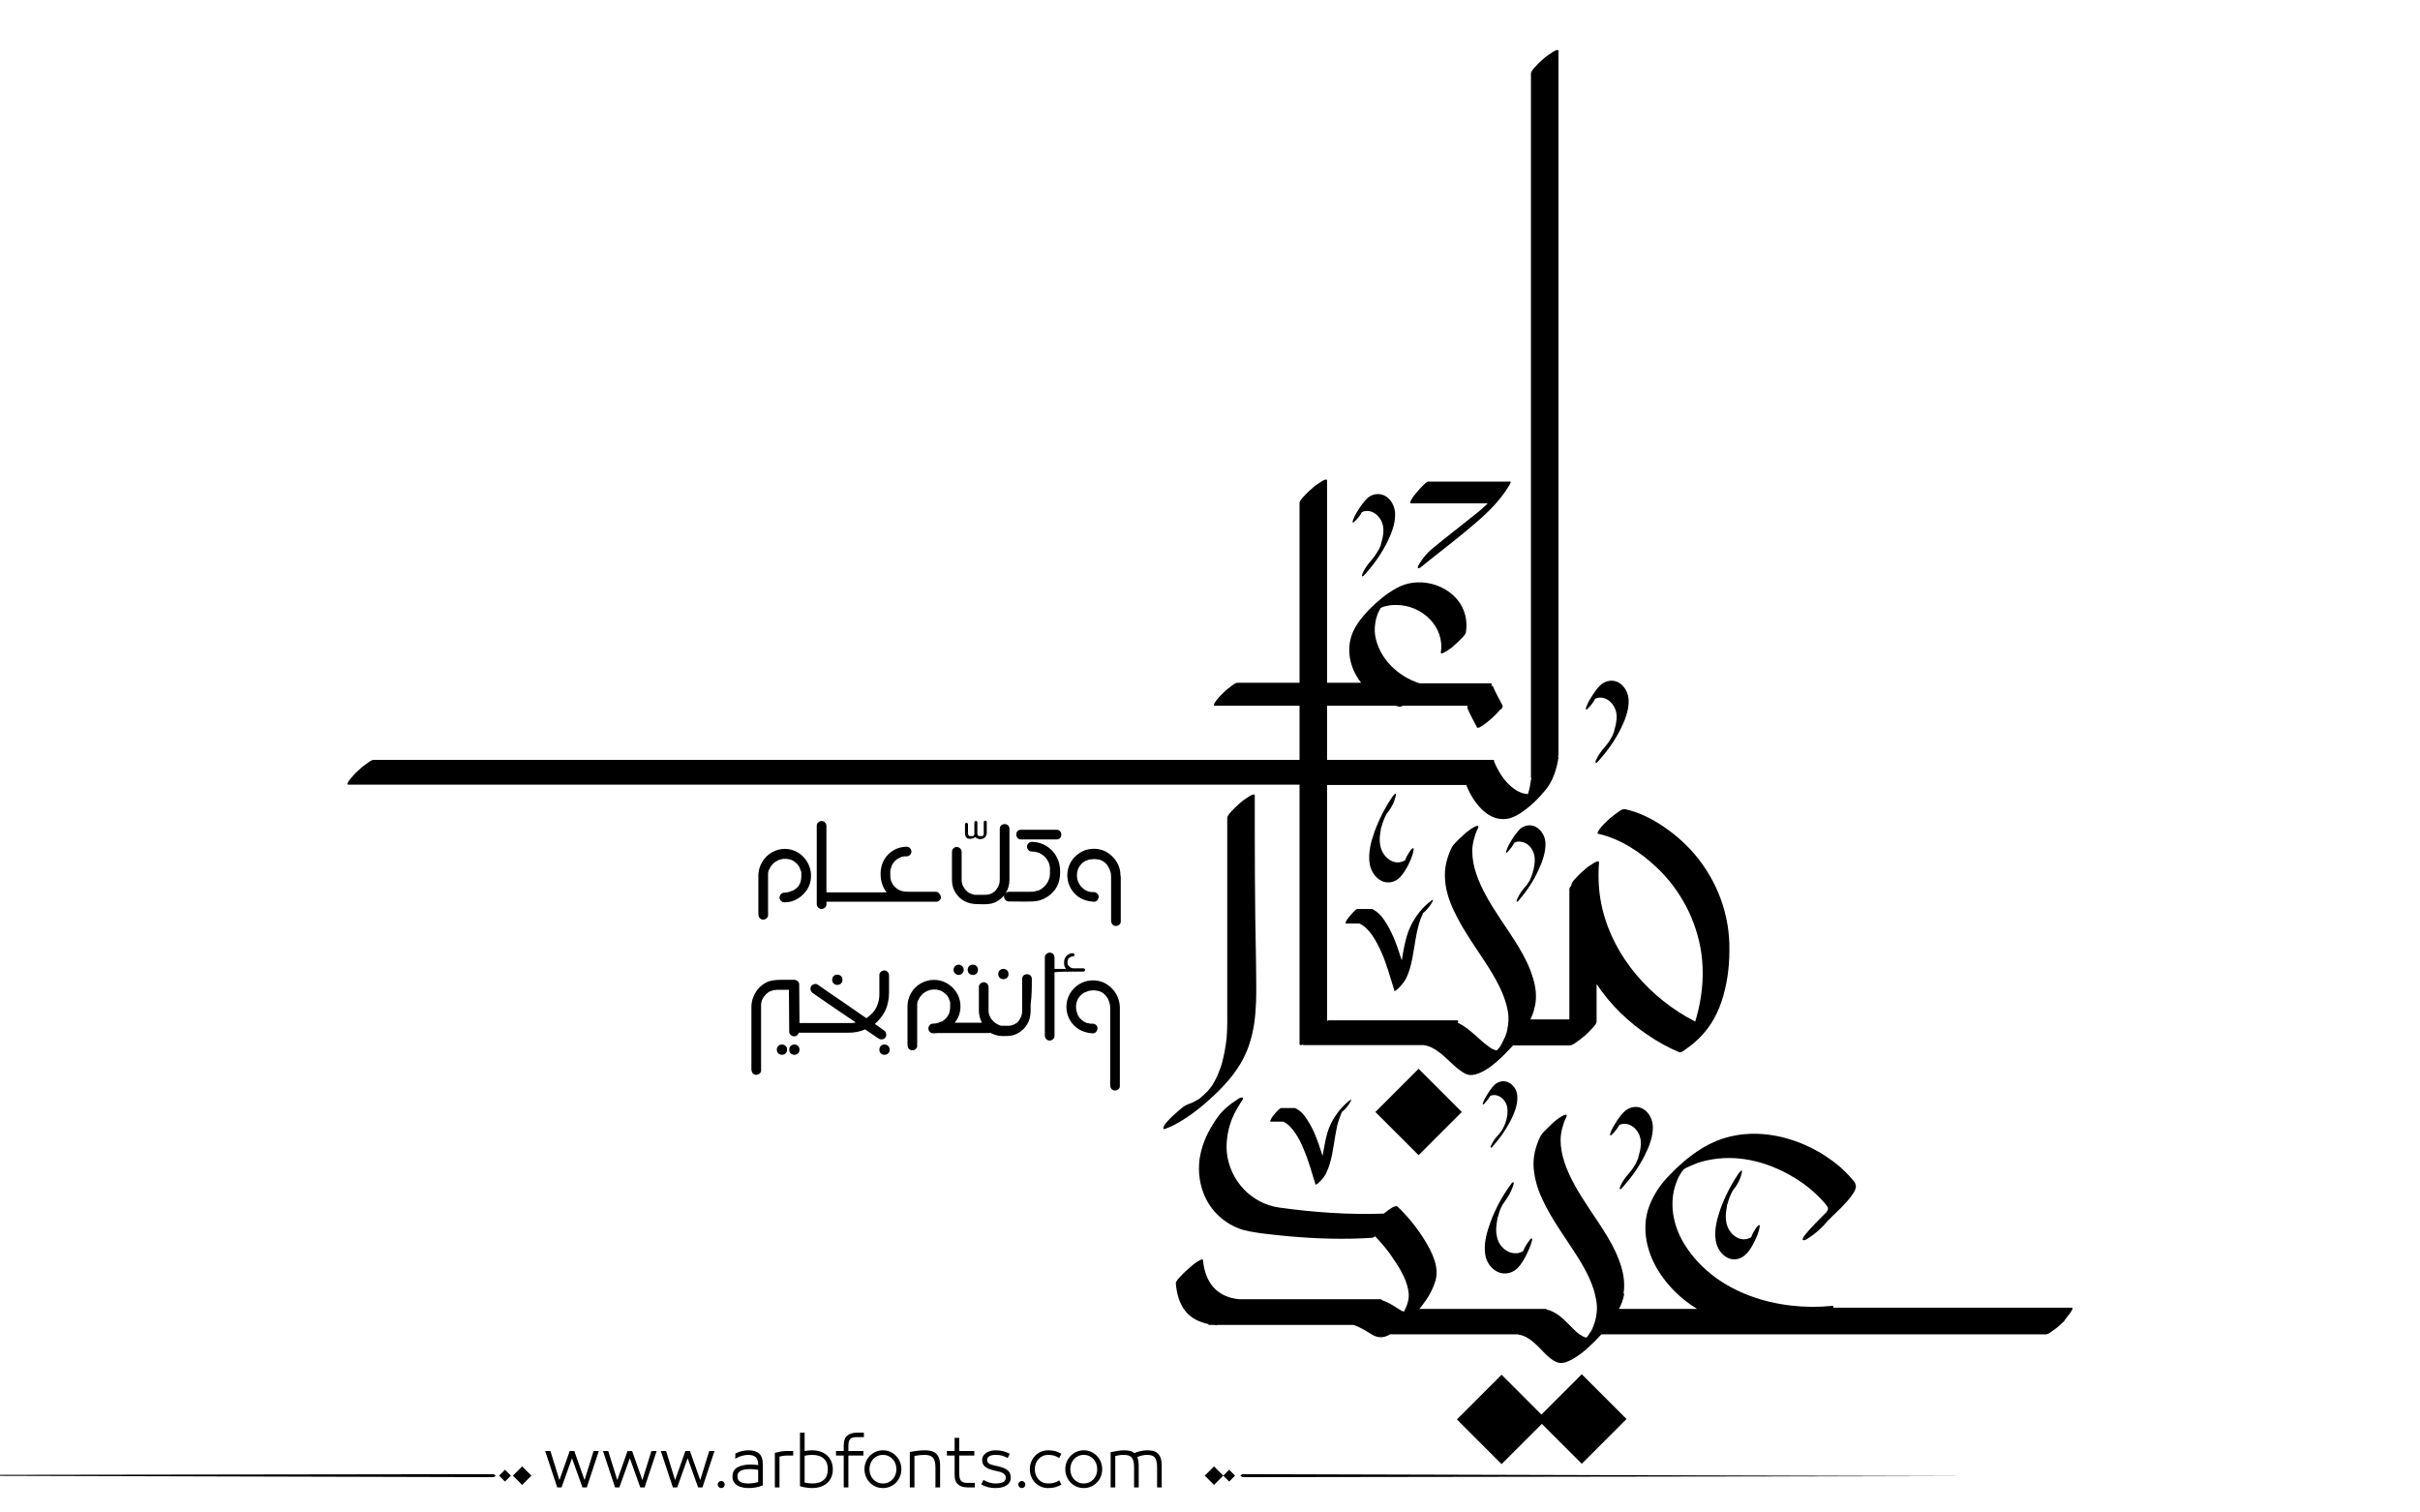 <?xml version="1.0" encoding="utf-8"?>
<!-- Generator: Adobe Illustrator 21.0.0, SVG Export Plug-In . SVG Version: 6.00 Build 0)  -->
<svg version="1.1" id="Layer_1" xmlns="http://www.w3.org/2000/svg" xmlns:xlink="http://www.w3.org/1999/xlink" x="0px" y="0px"
	 viewBox="0 0 800 500" style="enable-background:new 0 0 800 500;" xml:space="preserve">
<g id="XMLID_116_">
	<path fill="#000000" id="XMLID_303_" d="M684.8,432.3c-11.1,0-22.3,0-33.4,0c-15.1,0-30.2,0-45.4,0c0.1-0.3,0.2-0.7-0.3-0.6
		c-17.9,1.8-38.3-4-48.5-19.8c-3.7-5.7-5.4-12.7-3.6-19.3c0.2-0.8,0.5-1.5,0.8-2.3c0.1-0.2,0.2-0.4,0.2-0.6c0,0,0,0,0,0
		c0,0,0-0.1,0.1-0.1c0.2-0.4,0.4-0.9,0.7-1.3c0.2-0.4,0.4-0.7,0.7-1.1c0,0,0-0.1,0.1-0.1c0.1-0.1,0.2-0.2,0.2-0.3
		c0.1-0.1,0.2-0.2,0.3-0.3c0.1-0.1,0.2-0.1,0.3-0.2c0.2-0.1,0.5-0.3,0.7-0.4c-0.4,0.3,0.4-0.2,0.5-0.2c0.7-0.3,1.4-0.6,2.1-0.9
		c2.4-1,5.1-1.5,7.7-1.8c9.6-1,19.1,2.2,27,7.5c2,1.3,3.8,2.8,5.5,4.4c0.9,0.8,1.7,1.7,2.5,2.6c0.4,0.5,1.3,1.4,1.3,2
		c0,0.2-0.1,0.4-0.1,0.6c-0.3,0.3-0.6,0.7-0.2,0.4c-0.3,0.3-0.5,0.5-0.8,0.8c-2.2,2.2-4.4,4.4-6.4,6.8c-0.1,0.2-1.2,1.4-0.8,1.8
		c0.4,0.4,1.7-0.5,1.8-0.6c2.4-1.5,4.6-3.5,6.4-5.7c0,0,0-0.1,0.1-0.1c0-0.1,0.1-0.1,0.2-0.2c-0.1,0.1,0.9-0.9,1.1-1.1
		c1-1,2-1.9,3-2.9c1.4-1.5,2.8-2.9,3.9-4.6c0.5-0.8,1.1-1.7,1-2.7c-0.1-1.1-0.9-1.8-1.6-2.6c-0.9-1.1-2-2.1-3-3.1
		c-2.1-1.9-4.4-3.5-6.8-5c-9.3-5.6-20.9-8.3-31.6-5.2c-7.5,2.2-13.7,7.2-19,12.8c-3,3.1-5.4,6.9-6.7,11c-2,6.6-0.4,13.8,3.1,19.7
		c3.3,5.5,7.8,9.8,13.1,13.1c-2.5,0-4.9,0-7.4,0c-6.1,0-12.2,0-18.4,0c0.8-1.5,1.4-3.1,1.7-4.8c0-0.2,0-0.3-0.2-0.3
		c0.5-3,0.1-6.1-0.8-9c-2.1-7-6.7-13.2-10.7-19.3c-3.1-4.7-6.2-9.6-8-15c-0.8-2.4-1.3-4.9-1.3-7.4c0-1.3,0.2-2.6,0.5-3.8
		c0.2-0.7,0.4-1.4,0.6-2c0.1-0.3,0.3-0.7,0.4-1c0-0.1,0.1-0.1,0.1-0.2c0,0,0.2-0.4,0.2-0.4c1.1-2.2-2.1-0.1-2.6,0.3
		c-1.3,0.9-2.4,2-3.5,3.1c-0.8,0.8-1.9,1.8-2.4,2.8c-1.6,3.3-2.5,6.8-2.2,10.5c0.3,3.5,1.3,6.9,2.8,10.1c3.2,7,7.9,13.1,11.9,19.5
		c2.7,4.4,5.2,9,6,14.2c0.4,2.3,0.2,4.6-0.4,6.8c-0.2,0.6-0.4,1.1-0.6,1.7c-0.1,0.1-0.1,0.3-0.2,0.4c0,0,0,0,0,0.1c0,0,0,0,0,0.1
		c-0.2,0.3-0.3,0.6-0.5,0.9c-0.1,0.3-0.3,0.5-0.5,0.7c-0.1,0.1-0.2,0.3-0.2,0.4c0,0,0,0,0,0c-0.2,0.3-0.4,0.5-0.6,0.8
		c-0.1,0.1-0.2,0.2-0.2,0.3c-0.9-0.1-1.7-0.7-2.5-1.2c-1.2-0.9-2.3-2.1-3.4-3.2c-2.1-2.1-4.3-4.2-7.3-4.9c0-0.1-0.1-0.2-0.3-0.2
		c-7.1,0-14.2,0-21.3,0c-0.2,0-0.5,0-0.7,0c-6.6,0-13.2,0-19.8,0c0.3-0.4,0.6-0.7,0.9-1.1c1.9-2.4,3.5-5.2,4.4-8.1
		c1.4-4.6-1.1-9.5-3.4-13.3c-2.5-4.1-5.6-8-9.1-11.3c-0.7-0.7-3,1.1-3.5,1.5c-0.4,0.3-0.7,0.6-1.1,0.8c-11.5,0.4-23.1-0.4-34.5-2
		c-9.2-1.3-16.2-8.8-17.3-17.9c-0.3-2.8,0-5.8,0.7-8.5c0.4-1.4,0.9-2.9,1.5-4.1c0.3-0.7,0.7-1.4,1.1-2.1c0.2-0.4,0.5-0.8,0.7-1.2
		c0.1-0.2,0.3-0.4,0.4-0.6c-0.2,0.3-0.2,0.3,0-0.1c0.1-0.2,1.2-1.4,0.8-1.8c-0.4-0.4-1.7,0.5-1.8,0.6c-2.3,1.4-4.8,3.5-6.4,5.7
		c-3.3,4.6-5.8,9.8-6.2,15.5c-0.3,4.5,0.7,9.2,3.1,13.1c2.3,3.8,5.9,6.7,10,8.3c2.4,0.9,4.9,1.2,7.4,1.6c3,0.4,6.1,0.7,9.2,1
		c9.1,0.8,18.2,1.1,27.3,0.5c0.4,0,0.8-0.2,1.2-0.5c0.7,0.7,1.3,1.5,2,2.2c1.5,1.7,2.9,3.5,4.1,5.4c2.3,3.3,4.7,7.4,5,11.5
		c0.1,2-0.6,4-1.6,5.8c0,0,0,0,0,0c-0.7-0.2-1.4-0.6-2.1-1.1c-1.7-1.1-3.3-2.1-5.2-2.7c0-0.2-0.1-0.3-0.3-0.3c-15.6,0-31.3,0-46.9,0
		c-3.2-0.3-6.3-1.5-8.5-4c-2.1-2.4-3.1-5.6-3.4-8.7c0-0.7-0.5-0.5-1-0.2c-1.1,0.5-2.1,1.3-3,2.1c-1.2,1-2.4,2.1-3.4,3.2
		c-0.4,0.4-1.7,1.7-1.6,2.4c0.3,3.3,1.1,6.6,3.3,9.3c1.9,2.3,4.6,3.5,7.4,4.1c0,0.2,0.1,0.3,0.3,0.3c0.5,0,1,0,1.5,0
		c0.3,0,0.5,0,0.8,0.1c0.1,0,0.2,0,0.4-0.1c15,0,30,0,45,0c2.2,0.7,4,1.9,6,3.1c1.8,1.1,3.5,1.3,5.4,0.4c0.3-0.2,0.7-0.3,1-0.5
		c0,0.1,0.1,0.1,0.3,0.1c6.8,0,13.6,0,20.4,0c0.2,0,0.5,0,0.7,0c6.9,0,13.7,0,20.6,0c0.1,0,0.1,0.1,0.2,0.1c3.6,0.5,6.3,3.8,8.7,6.2
		c1.1,1.1,2.3,2.2,3.7,2.8c1.5,0.7,3.1,0.3,4.5-0.4c3.1-1.5,5.8-3.9,8.2-6.3c0.8-0.8,1.5-1.6,2.3-2.4c10,0,20,0,29.9,0
		c16.9,0,33.8,0,50.8,0c15.8,0,31.5,0,47.3,0c6.3,0,12.7,0,19,0c0.8,0,1.9-1,2.5-1.4c1.3-0.9,2.4-1.9,3.5-3
		C682.7,435.9,686.2,432.3,684.8,432.3z M604.4,402.9C604.4,402.9,604.5,402.9,604.4,402.9C604.5,402.9,604.4,402.9,604.4,402.9z
		 M556.7,386.3C556.7,386.3,556.7,386.3,556.7,386.3C556.8,386.2,556.8,386.2,556.7,386.3z M556.7,386.2
		C556.7,386.2,556.7,386.2,556.7,386.2C557,386,557.1,385.9,556.7,386.2z"/>
	<path fill="#000000" id="XMLID_302_" d="M496.7,233.2c-1.1-2.1-2.3-4.2-3.2-6.4c-0.1-0.2-0.3-0.1-0.6,0c0.3-0.5,0.4-0.9-0.1-0.9
		c-7.8,0-15.7,0-23.5,0c-7.2-2.3-13.4-8.2-14.7-15.8c-0.3-1.8-0.1-3.7,0.3-5.5c0.1-0.4,0.3-0.9,0.4-1.3c0.2-0.5,0.3-0.8,0.4-1
		c0.2-0.4,0.5-0.8,0.7-1.3c0.1-0.1,0.3-0.1,0.4-0.2c0.2-0.1,0.4-0.1,0.5-0.2c-0.3,0.1,0.3-0.1,0.3-0.1c0.4-0.1,0.8-0.2,1.3-0.3
		c0.9-0.2,1.9-0.2,2.8-0.2c8.3,0,16,7.2,14.6,15.7c-0.2,1.2,3.5-1.5,3.7-1.7c1.1-0.9,2.1-1.9,3.1-2.9c0.5-0.5,1.4-1.4,1.5-2.1
		c0.6-3.8-0.3-7.6-2.7-10.6c-2.2-2.8-5.6-4.7-9.1-5.5c-3.8-0.8-7.7-0.4-11.1,1.5c-3.3,1.8-6.3,4.3-9,7c-2.1,2.2-4.1,4.6-5.4,7.4
		c-2.2,5-1.4,10.6,1.4,15.1c0.4,0.6,0.8,1.3,1.3,1.8c-12.3,0-24.6,0-36.9,0c-1.3,0-2.7,0-4,0c-0.7,0-1.8,0.9-2.3,1.3
		c-1.1,0.8-2.2,1.8-3.2,2.8c-0.2,0.2-3.3,3.5-2,3.5c19.9,0,39.8,0,59.7,0c0.4,0.1,0.8,0.2,1.2,0.3c0.5,0.1,0.9-0.1,1.3-0.3
		c5.7,0,11.5,0,17.2,0c1.3,0,2.6,0,4,0c0.1,0,0.1,0,0.2,0c-0.1,0.3-0.2,0.5-0.1,0.8c0.9,2.2,2.1,4.3,3.2,6.4c0.4,0.8,4.5-2.7,4.8-3
		c1-0.9,1.9-1.8,2.7-2.8C496.2,234.6,497,233.7,496.7,233.2z"/>
	<g id="XMLID_297_">
		<path fill="#000000" id="XMLID_299_" d="M560.3,282.5c-3.4-4-7.5-7.5-12-10.3c-3.4-2.1-7.2-3.9-11.1-4.7c-0.7-0.1-1.3,0.3-1.8,0.6
			c-1.2,0.8-2.3,1.7-3.4,2.6c-1.1,1-2.1,2-3,3.1c0.1-0.1-1.3,1.7-0.8,1.8c7.3,1.6,14,6,19.4,11.1c7.9,7.4,13.2,17.5,14.8,28.2
			c0.9,6.3,0.5,12.9-1,19.1c-0.3,1.2-0.6,2.5-1,3.7c-14.7-7.5-26.9-21.2-30.7-37.3c-1.2-5-1.5-10.2-1.1-15.3
			c0.1-1.4-3.8,1.6-4.1,1.8c-1.2,1-2.4,2.1-3.4,3.2c-0.5,0.5-1.6,1.6-1.6,2.4c0,0,0,0.1,0,0.1c-0.3,0.4-0.7,0.9-0.7,1.3
			c0,10.5,0,20.9,0,31.4c0,3.9,0,7.8,0,11.7c-4.3,0-8.6,0-12.9,0c0.6-1.2,1-2.3,1.3-3.5c0,0,0-0.1,0-0.1c0,0,0-0.1,0-0.1
			c0.1-0.2,0.1-0.4,0.2-0.6c0.7-3.2,0.3-6.5-0.7-9.6c-2.1-7-6.7-13.2-10.7-19.3c-3.1-4.7-6.2-9.6-8-15c-0.8-2.4-1.3-4.9-1.3-7.4
			c0-1.3,0.2-2.6,0.5-3.8c0.2-0.7,0.4-1.4,0.6-2c0.1-0.3,0.3-0.7,0.4-1c0-0.1,0.1-0.1,0.1-0.2c0,0,0.2-0.4,0.2-0.4
			c1.1-2.2-2.1-0.1-2.6,0.3c-1.3,0.9-2.4,2-3.6,3.1c-0.8,0.8-1.9,1.8-2.4,2.8c-1.6,3.3-2.5,6.8-2.2,10.5c0.2,3.5,1.3,6.9,2.8,10.1
			c3.2,7,7.9,13.1,11.9,19.5c2.7,4.4,5.2,9,6.1,14.2c0.3,1.9,0.2,3.8-0.2,5.7c0,0,0,0,0,0.1c-0.2,1.1-0.6,2.2-1.1,3.2
			c0.1-0.2-0.3,0.5-0.3,0.6c-0.2,0.3-0.3,0.7-0.5,1c0,0.1-0.1,0.1-0.1,0.2c-0.1,0.1-0.2,0.3-0.2,0.4c0,0,0,0,0,0
			c-0.2,0.3-0.4,0.5-0.6,0.8c-0.1,0.1-0.2,0.2-0.3,0.3c-0.1,0.1-0.2,0.2-0.3,0.4c-1.1,0-2.1-0.7-3-1.4c-1.4-1-2.7-2.2-4-3.4
			c-1.8-1.6-3.8-3.3-6-4.3c0.2-0.5,0.3-0.8-0.2-0.8c-7.1,0-14.2,0-21.3,0c-0.2,0-0.5,0-0.7,0c-6.8,0-13.6,0-20.4,0
			c-0.2,0-0.4,0.1-0.6,0.2c0-25.6,0-51.1,0-76.7c0-0.4,0-0.8,0-1.3c11.9,0,23.8,0,35.7,0c3.5,0,7,0,10.4,0c0,0.1,0,0.2,0,0.3
			c2.2,5.2,6.8,11.8,13.3,10.9c1.6-0.2,3.1-1,4.4-1.8c3.2-2.1,5.9-4.7,8.3-7.6c2.6-3.1,3.8-7,4.4-10.9c0-0.2,0-0.3-0.2-0.3
			c0.1-0.2,0.2-0.4,0.2-0.5c0-23.7,0-47.4,0-71.1c0-6.9,0-154.7,0-161.6c0-1.4-3.7,1.6-4.1,1.8c-1.2,1-2.4,2-3.4,3.2
			c-0.4,0.4-1.6,1.6-1.6,2.4c0,23.8,0,188.4,0,212.2c0,6.8,0,13.7,0,20.5c0,0.2,0.1,0.3,0.2,0.3c-0.1,0.2-0.2,0.4-0.2,0.5
			c-0.2,1.6-0.5,3.2-1,4.7c0,0,0,0-0.1,0c-2.2-0.1-4.3-1.4-5.9-2.9c-2.3-2.1-4-5-5.2-7.9c0.1-0.3,0-0.5-0.3-0.5
			c-13.7,0-27.4,0-41.1,0c-4.6,0-9.2,0-13.8,0c0-23.1,0-46.3,0-69.4c0-7.6,0-15.3,0-22.9c0-1.4-3.7,1.6-4.1,1.8
			c-1.2,1-2.4,2.1-3.4,3.2c-0.4,0.4-1.6,1.6-1.6,2.4c0,25.7,0,51.4,0,77c0,2.6,0,5.3,0,7.9c-11,0-22.1,0-33.1,0
			c-16.2,0-32.5,0-48.7,0c-3.6,0-220.7,0-224.3,0c-0.8,0-1.9,1-2.5,1.4c-1.3,0.9-2.4,1.9-3.5,3c-0.2,0.2-3.7,3.8-2.3,3.8
			c13.7,0,240.8,0,254.5,0c18.7,0,37.4,0,56,0c1.3,0,2.6,0,3.9,0c0,20.9,0,41.8,0,62.8c0,7.6,0,15.3,0,22.9c0,0.5,0.5,0.5,1.1,0.2
			c0,0.1,0.1,0.2,0.3,0.2c6.8,0,13.6,0,20.4,0c0.2,0,0.5,0,0.7,0c6.2,0,12.4,0,18.6,0c0,0,0,0,0,0c3.7,0.5,6.8,3.8,9.4,6.2
			c1.3,1.2,2.7,2.4,4.2,3.2c1.6,0.8,3,0.5,4.6-0.1c2.8-1.1,5.4-3.3,7.5-5.3c1.3-1.3,2.6-2.6,3.8-3.9c6.3,0,12.6,0,18.9,0
			c0.5-0.1,1-0.4,1.5-0.7c1.2-0.8,2.3-1.7,3.4-2.6c0.8-0.7,1.5-1.4,2.2-2.2c0.4-0.4,1.6-1.6,1.6-2.4c0-4.1,0-8.3,0-12.4
			c4.5,6.8,10.5,12.6,17.3,17.1c3.1,2.1,6.4,3.9,9.9,5.4c0.6,0.3,1.4-0.3,1.8-0.6c1.2-0.8,2.3-1.7,3.4-2.6c4.3-3.7,7.1-8.2,8.9-13.5
			c1.8-5.4,2.6-11.2,2.6-16.9C571.9,302.4,567.7,291.3,560.3,282.5z M503.5,265.6C503.5,265.7,503.5,265.7,503.5,265.6L503.5,265.6z
			"/>
		<path fill="#000000" id="XMLID_298_" d="M414.8,263c0-1.4-3.7,1.6-4.1,1.8c-1.2,1-2.4,2.1-3.4,3.2c-0.4,0.4-1.6,1.6-1.6,2.4c0,13.6,0,27.2,0,40.7
			c0,7.1,0,14.2,0,21.3c0,3.6,0.1,7.1-0.2,10.7c-0.3,2.8-0.8,5.5-1.5,8.2c-0.4,1.5-1,3-1.6,4.4c-0.3,0.6-0.6,1.2-0.9,1.8
			c-0.2,0.3-0.4,0.6-0.5,0.9c-0.1,0.1-0.1,0.2-0.2,0.3c0,0,0,0,0,0c-0.3,0.4-0.6,0.9-1,1.3c-0.1,0.1-0.3,0.3-0.3,0.4
			c-0.2,0.3-0.5,0.5-0.7,0.8c1.1-1.2-1.1,1-0.8,0.7c0,0-0.1,0-0.1,0.1c0,0,0,0-0.1,0.1c-0.1,0.1-0.2,0.1-0.2,0.2
			c-0.2,0.1-0.6,0.4-0.7,0.6c-0.1,0.1-0.3,0.2-0.4,0.3c-0.2,0.2-0.5,0.3-0.7,0.4c-0.2,0.1-0.4,0.3-0.6,0.4c0.5-0.3-0.5,0.2-0.6,0.3
			c-0.7,0.3-1.3,0.6-2,0.8c-1.1,0.4-2.2,1.4-3,2.1c-1.2,1-2.4,2.1-3.4,3.2c-0.6,0.6-1.4,1.5-1.6,2.4c-0.2,0.8,0.8,0.3,1,0.2
			c2.8-1,5.4-2.7,7.9-4.4c3.3-2.3,6.3-5,9.2-7.8c4.5-4.5,8.3-9.4,10.3-15.6c3-9,2.2-18.8,2.2-28.1C414.8,299.1,414.8,281,414.8,263z
			"/>
	</g>
	<path fill="#000000" id="XMLID_296_" d="M449.5,167.8c-0.8,1.2-1.6,2.5-2.1,3.8c0,0.1-0.4,0.9-0.2,1.1c0.2,0.2,0.8-0.5,0.9-0.6
		c0.8-0.8,1.6-1.8,2.1-2.8c0.8-0.4,1.7-0.5,2.6-0.3c2,0.4,3.6,2.2,4.2,4.1c0.4,1.2,0.4,2.5,0.2,3.8c-0.1,0.6-0.2,1.3-0.4,1.9
		c-0.1,0.4-0.2,0.7-0.3,1.1c0,0.1,0,0.1,0,0.1c0,0,0,0.1,0,0.1c-0.1,0.2-0.1,0.4-0.2,0.5c-0.1,0.3-0.3,0.6-0.4,0.9
		c0,0.1-0.1,0.3-0.2,0.3c-0.1,0.2-0.2,0.4-0.3,0.5c0,0.1-0.1,0.1-0.1,0.2c0,0.1-0.1,0.2-0.2,0.3c-0.1,0.2-0.2,0.3-0.3,0.5
		c-0.1,0.2-0.4,0.5-0.5,0.7c-0.1,0.2-0.3,0.4-0.4,0.5c-0.1,0.1-0.2,0.2-0.3,0.4c-0.1,0.1-0.2,0.3-0.3,0.4c0,0-0.1,0.1-0.1,0.1
		c-1.1,1.2-2,2.5-2.7,4c0,0.1-0.4,0.9-0.2,1.1c0.3,0.2,0.8-0.5,0.9-0.6c2.8-3.1,5.3-6.6,7.2-10.3c1.5-3,2.9-6.4,2.8-9.8
		c-0.1-2.3-1.2-4.6-3.2-5.8c-1.9-1.1-4.1-0.8-5.8,0.5C451.3,165.4,450.3,166.6,449.5,167.8z"/>
	<path fill="#000000" id="XMLID_295_" d="M492.1,361.1c-0.6,1-1.3,2-1.7,3.1c0,0.1-0.4,0.7-0.2,0.9c0.2,0.1,0.7-0.4,0.7-0.5
		c0.6-0.7,1.3-1.5,1.7-2.3c0.7-0.3,1.4-0.4,2.1-0.2c1.6,0.3,2.9,1.8,3.4,3.3c0.3,1,0.3,2.1,0.2,3.1c-0.1,0.5-0.2,1-0.3,1.6
		c-0.1,0.3-0.2,0.6-0.3,0.9c0,0,0,0.1,0,0.1c0,0,0,0,0,0.1c-0.1,0.1-0.1,0.3-0.2,0.4c-0.1,0.2-0.2,0.5-0.3,0.7
		c0,0.1-0.1,0.2-0.1,0.2c-0.1,0.1-0.1,0.3-0.2,0.4c0,0.1-0.1,0.1-0.1,0.2c0,0.1-0.1,0.2-0.1,0.2c-0.1,0.1-0.2,0.3-0.2,0.4
		c-0.1,0.1-0.3,0.4-0.4,0.5c-0.1,0.1-0.2,0.3-0.3,0.4c-0.1,0.1-0.2,0.2-0.2,0.3c-0.1,0.1-0.2,0.2-0.3,0.3c0,0-0.1,0.1-0.1,0.1
		c-0.9,0.9-1.6,2-2.2,3.2c0,0.1-0.4,0.7-0.2,0.9c0.2,0.1,0.7-0.4,0.7-0.5c2.3-2.5,4.2-5.3,5.8-8.3c1.2-2.4,2.4-5.1,2.3-7.9
		c0-1.9-0.9-3.7-2.6-4.7c-1.5-0.9-3.3-0.7-4.7,0.4C493.5,359.1,492.7,360.2,492.1,361.1z"/>
	<path fill="#000000" id="XMLID_163_" d="M534.6,370.4c-0.8,1.2-1.6,2.5-2.1,3.8c0,0.1-0.4,0.9-0.2,1.1c0.3,0.2,0.8-0.5,0.9-0.6
		c0.8-0.8,1.6-1.8,2.1-2.8c0.8-0.4,1.7-0.5,2.6-0.3c2,0.4,3.6,2.2,4.2,4.1c0.4,1.2,0.4,2.5,0.2,3.8c-0.1,0.7-0.2,1.3-0.4,1.9
		c-0.1,0.4-0.2,0.7-0.3,1.1c0,0.1,0,0.1,0,0.1c0,0,0,0.1,0,0.1c-0.1,0.2-0.1,0.4-0.2,0.5c-0.1,0.3-0.3,0.6-0.4,0.9
		c0,0.1-0.1,0.3-0.1,0.3c-0.1,0.2-0.2,0.4-0.3,0.5c0,0.1-0.1,0.1-0.1,0.2c-0.1,0.1-0.1,0.2-0.2,0.3c-0.1,0.2-0.2,0.3-0.3,0.5
		c-0.1,0.2-0.4,0.5-0.5,0.7c-0.1,0.2-0.3,0.4-0.4,0.5c-0.1,0.1-0.2,0.2-0.3,0.4c-0.1,0.1-0.2,0.3-0.3,0.4c0,0-0.1,0.1-0.1,0.1
		c-1.1,1.2-2,2.5-2.7,4c0,0.1-0.4,0.9-0.2,1.1c0.3,0.2,0.8-0.5,0.9-0.6c2.8-3.1,5.3-6.6,7.2-10.3c1.5-3,2.9-6.4,2.8-9.8
		c-0.1-2.3-1.2-4.6-3.2-5.8c-1.9-1.1-4.1-0.8-5.8,0.5C536.3,368,535.4,369.2,534.6,370.4z"/>
	<path fill="#000000" id="XMLID_162_" d="M526.6,229.6c-0.8,1.2-1.6,2.5-2.1,3.8c0,0.1-0.4,0.9-0.2,1.1c0.3,0.2,0.8-0.5,0.9-0.6
		c0.8-0.8,1.6-1.8,2.1-2.9c0.8-0.4,1.7-0.5,2.6-0.3c2,0.4,3.6,2.2,4.2,4.1c0.4,1.2,0.4,2.5,0.2,3.8c-0.1,0.7-0.2,1.3-0.4,1.9
		c-0.1,0.4-0.2,0.7-0.3,1.1c0,0,0,0.1,0,0.1c0,0,0,0.1,0,0.1c-0.1,0.2-0.1,0.4-0.2,0.5c-0.1,0.3-0.3,0.6-0.4,0.9
		c0,0.1-0.1,0.3-0.1,0.3c-0.1,0.2-0.2,0.3-0.3,0.5c0,0.1-0.1,0.1-0.1,0.2c-0.1,0.1-0.1,0.2-0.2,0.3c-0.1,0.2-0.2,0.3-0.3,0.5
		c-0.1,0.2-0.4,0.5-0.5,0.7c-0.1,0.2-0.3,0.4-0.4,0.5c-0.1,0.1-0.2,0.2-0.3,0.4c-0.1,0.1-0.2,0.3-0.3,0.4c0,0-0.1,0.1-0.1,0.1
		c-1.1,1.2-2,2.5-2.7,4c-0.1,0.1-0.4,0.9-0.2,1.1c0.2,0.2,0.8-0.5,0.9-0.6c2.8-3.1,5.3-6.6,7.2-10.3c1.5-3,2.9-6.4,2.8-9.8
		c-0.1-2.3-1.2-4.6-3.2-5.8c-1.9-1.1-4.1-0.8-5.8,0.5C528.3,227.1,527.4,228.4,526.6,229.6z"/>
	<path fill="#000000" id="XMLID_161_" d="M504.5,415c0.7-1.4,1.4-2.9,1.8-4.4c0-0.1,0.4-1,0.1-1.2c-0.3-0.1-0.9,0.7-0.9,0.8c-0.8,1-1.5,2.2-2,3.4
		c-0.9,0.5-1.8,0.8-2.8,0.7c-2.3-0.1-4.4-1.8-5.3-3.8c-0.6-1.3-0.8-2.7-0.8-4.1c0-0.7,0.1-1.4,0.2-2.2c0.1-0.4,0.1-0.8,0.2-1.2
		c0-0.1,0-0.1,0-0.1c0,0,0-0.1,0-0.1c0-0.2,0.1-0.4,0.2-0.6c0.1-0.3,0.2-0.7,0.3-1c0-0.1,0.1-0.3,0.1-0.4c0.1-0.2,0.2-0.4,0.2-0.6
		c0-0.1,0.1-0.2,0.1-0.2c0-0.1,0.1-0.3,0.1-0.3c0.1-0.2,0.2-0.4,0.3-0.6c0.1-0.2,0.3-0.6,0.4-0.8c0.1-0.2,0.2-0.4,0.4-0.6
		c0.1-0.1,0.2-0.3,0.3-0.4c0.1-0.2,0.2-0.3,0.3-0.5c0,0,0.1-0.1,0.1-0.1c1-1.4,1.9-3.1,2.4-4.7c0-0.1,0.4-1,0.1-1.2
		c-0.3-0.1-0.9,0.7-0.9,0.8c-2.8,3.8-5,7.9-6.6,12.2c-1.3,3.5-2.4,7.3-1.8,11c0.4,2.5,2,4.8,4.4,5.8c2.3,0.9,4.7,0.2,6.4-1.5
		C502.9,417.9,503.8,416.4,504.5,415z"/>
	<path fill="#000000" id="XMLID_160_" d="M580,410.4c0.7-1.4,1.3-2.8,1.6-4.3c0-0.1,0.3-1,0-1.1c-0.3-0.1-0.8,0.6-0.9,0.7c-0.7,1-1.4,2.1-1.8,3.3
		c-0.8,0.5-1.7,0.7-2.6,0.7c-2.2-0.1-4.1-1.8-5-3.7c-0.6-1.2-0.8-2.6-0.8-4c0-0.7,0.1-1.4,0.2-2.1c0.1-0.4,0.1-0.8,0.2-1.2
		c0-0.1,0-0.1,0-0.1c0,0,0-0.1,0-0.1c0-0.2,0.1-0.4,0.2-0.6c0.1-0.3,0.2-0.6,0.3-1c0-0.1,0.1-0.3,0.1-0.3c0.1-0.2,0.1-0.4,0.2-0.6
		c0-0.1,0.1-0.2,0.1-0.2c0-0.1,0.1-0.3,0.1-0.3c0.1-0.2,0.2-0.4,0.2-0.5c0.1-0.2,0.3-0.6,0.4-0.8c0.1-0.2,0.2-0.4,0.3-0.6
		c0.1-0.1,0.2-0.3,0.3-0.4c0.1-0.2,0.2-0.3,0.3-0.4c0,0,0.1-0.1,0.1-0.1c1-1.4,1.8-2.9,2.2-4.6c0-0.1,0.3-1,0.1-1.1
		c-0.3-0.1-0.8,0.6-0.9,0.7c-2.5,3.6-4.6,7.7-6.1,11.8c-1.2,3.4-2.2,7.1-1.6,10.7c0.4,2.4,1.9,4.7,4.1,5.7c2.1,0.9,4.4,0.3,6-1.4
		C578.5,413.3,579.3,411.8,580,410.4z"/>
	<path fill="#000000" id="XMLID_159_" d="M465.6,285.8c0.7-1.4,1.3-2.8,1.6-4.3c0-0.1,0.3-1,0-1.1c-0.3-0.1-0.8,0.6-0.9,0.7c-0.7,1-1.4,2.1-1.8,3.3
		c-0.8,0.5-1.7,0.7-2.6,0.7c-2.2-0.1-4.1-1.8-5-3.7c-0.6-1.2-0.8-2.6-0.8-4c0-0.7,0.1-1.4,0.2-2.1c0.1-0.4,0.1-0.8,0.2-1.2
		c0-0.1,0-0.1,0-0.1c0,0,0-0.1,0-0.1c0-0.2,0.1-0.4,0.2-0.6c0.1-0.3,0.2-0.6,0.3-1c0-0.1,0.1-0.3,0.1-0.3c0.1-0.2,0.1-0.4,0.2-0.6
		c0-0.1,0.1-0.2,0.1-0.2c0-0.1,0.1-0.3,0.1-0.3c0.1-0.2,0.2-0.4,0.2-0.5c0.1-0.2,0.3-0.6,0.4-0.8c0.1-0.2,0.2-0.4,0.3-0.6
		c0.1-0.1,0.2-0.3,0.3-0.4c0.1-0.2,0.2-0.3,0.3-0.4c0,0,0.1-0.1,0.1-0.1c1-1.4,1.8-2.9,2.2-4.6c0-0.1,0.3-1,0.1-1.1
		c-0.3-0.1-0.8,0.6-0.9,0.7c-2.5,3.6-4.6,7.7-6.1,11.8c-1.2,3.4-2.2,7.1-1.6,10.7c0.4,2.4,1.9,4.7,4.1,5.7c2.1,0.9,4.4,0.3,6-1.4
		C464.1,288.6,464.9,287.2,465.6,285.8z"/>
	<path fill="#000000" id="XMLID_158_" d="M499.9,277.4c-0.7,1.1-1.4,2.3-1.8,3.5c0,0.1-0.4,0.8-0.2,1c0.2,0.1,0.7-0.5,0.8-0.6
		c0.7-0.8,1.4-1.7,1.9-2.7c0.7-0.4,1.5-0.5,2.4-0.3c1.9,0.3,3.4,1.9,4,3.7c0.4,1.1,0.4,2.3,0.3,3.5c-0.1,0.6-0.2,1.2-0.3,1.8
		c-0.1,0.3-0.2,0.7-0.3,1c0,0,0,0.1,0,0.1c0,0,0,0,0,0.1c-0.1,0.2-0.1,0.3-0.2,0.5c-0.1,0.3-0.2,0.5-0.3,0.8c0,0.1-0.1,0.2-0.1,0.3
		c-0.1,0.2-0.2,0.3-0.2,0.5c0,0.1-0.1,0.1-0.1,0.2c0,0.1-0.1,0.2-0.1,0.3c-0.1,0.1-0.2,0.3-0.3,0.4c-0.1,0.2-0.3,0.5-0.4,0.6
		c-0.1,0.2-0.2,0.3-0.3,0.5c-0.1,0.1-0.2,0.2-0.3,0.3c-0.1,0.1-0.2,0.2-0.3,0.4c0,0-0.1,0.1-0.1,0.1c-1,1.1-1.8,2.4-2.4,3.7
		c0,0.1-0.4,0.8-0.2,1c0.2,0.1,0.8-0.5,0.8-0.6c2.5-2.9,4.7-6.2,6.3-9.7c1.3-2.8,2.5-5.9,2.4-9.1c-0.1-2.1-1.2-4.2-3.1-5.3
		c-1.8-1-3.8-0.6-5.3,0.6C501.5,275.1,500.6,276.2,499.9,277.4z"/>
	<path fill="#000000" id="XMLID_142_" d="M473.2,297.7c-2.9,2.1-5.2,5.1-6.8,8.3c-1.1,2.2-1.7,4.6-2.2,7c-0.3,1.5-0.6,3-0.8,4.5
		c-0.8-2.4-1.5-4.7-2.5-7.1c-0.9-2.1-1.9-4.2-3.2-6.1c-1-1.5-2.3-2.9-3.9-3.7c0-0.1-0.1-0.1-0.2-0.1c0,0,0,0-0.1,0c0,0-0.1,0-0.2,0
		c-1.5,0-3.1,0-4.6,0c-0.4,0-1,0.7-1.2,0.9c-0.6,0.6-1.1,1.2-1.6,1.8c-0.4,0.5-0.8,1-1,1.6c-0.1,0.3-0.2,0.5,0.1,0.5
		c1.5,0,3,0,4.4,0c1.7,0.8,3,2.2,4.1,3.7c1.3,1.9,2.4,4,3.3,6.1c1.7,3.9,2.8,8.1,4.1,12.2c0,0.2,0,0.4,0.2,0.3
		c0.4-0.1,0.9-0.6,1.2-0.9c1-1,2-2.2,2.6-3.4c1.9-4,2.3-8.7,3.1-13c0.2-1.1,0.4-2.3,0.7-3.4c0.3-1.2,0.5-2,0.9-3.1
		c0.2-0.5,0.4-0.9,0.6-1.4c0-0.1,0.1-0.1,0.1-0.2c0-0.1,0.1-0.2,0.1-0.2c0,0,0-0.1,0-0.1c1-0.8,1.9-1.9,2.6-2.9
		c0.2-0.4,0.6-0.9,0.7-1.3C473.8,297.3,473.3,297.6,473.2,297.7z M470.7,301.6C470.7,301.6,470.7,301.6,470.7,301.6
		C470.8,301.4,470.9,301.3,470.7,301.6z"/>
	<path fill="#000000" id="XMLID_139_" d="M446.4,363.6c-2.7,2-4.9,4.8-6.4,7.8c-1,2-1.6,4.3-2,6.5c-0.3,1.4-0.5,2.8-0.8,4.2
		c-0.7-2.2-1.4-4.4-2.3-6.6c-0.8-2-1.8-3.9-3-5.7c-0.9-1.4-2.1-2.7-3.6-3.4c0-0.1-0.1-0.1-0.2-0.1c0,0,0,0-0.1,0c0,0-0.1,0-0.2,0
		c-1.4,0-2.8,0-4.3,0c-0.3,0-0.9,0.6-1.1,0.8c-0.5,0.5-1,1.1-1.5,1.7c-0.4,0.5-0.7,1-0.9,1.5c-0.1,0.2-0.2,0.5,0.1,0.5
		c1.4,0,2.7,0,4.1,0c1.6,0.7,2.8,2.1,3.8,3.5c1.3,1.8,2.2,3.7,3,5.7c1.6,3.7,2.6,7.5,3.8,11.3c0,0.2,0,0.3,0.2,0.3
		c0.4-0.1,0.8-0.5,1.1-0.8c1-0.9,1.9-2,2.4-3.2c1.8-3.8,2.2-8.1,2.9-12.1c0.2-1.1,0.4-2.1,0.6-3.2c0.3-1.1,0.5-1.9,0.9-2.9
		c0.2-0.4,0.3-0.9,0.5-1.3c0-0.1,0.1-0.1,0.1-0.2c0-0.1,0.1-0.1,0.1-0.2c0,0,0,0,0-0.1c1-0.8,1.8-1.7,2.4-2.7
		c0.2-0.3,0.6-0.8,0.6-1.2C446.9,363.3,446.5,363.6,446.4,363.6z M444,367.3C444,367.3,444,367.3,444,367.3
		C444.1,367.1,444.2,367,444,367.3z"/>
	<polygon id="XMLID_138_" points="508.1,469.1 522.9,483.9 537.7,469.1 522.9,454.3 	"/>
	
		<rect id="XMLID_137_" x="486" y="458.7" transform="matrix(0.707 -0.707 0.707 0.707 -186.286 488.535)" width="20.9" height="20.9"/>
	
		<rect id="XMLID_136_" x="458.9" y="357.4" transform="matrix(0.707 -0.707 0.707 0.707 -122.45 439.363)" width="20.2" height="20.2"/>
	<path fill="#000000" id="XMLID_135_" d="M466.5,166.4c8.4,0,16.9,0,25.3,0c-0.2,0.2-0.4,0.4-0.6,0.6c-0.2,0.2-0.4,0.4-0.7,0.6c0,0,0,0-0.1,0.1
		c-0.1,0.1-0.2,0.2-0.3,0.3c-1.1,1-2.2,1.9-3.4,2.8c-4.3,3.5-8.7,6.8-13,10.4c-1.8,1.4-3.3,3.2-4.5,5.2c-0.1,0.2-0.8,1.2-0.4,1.4
		c0.3,0.3,1.3-0.6,1.4-0.7c4.8-3.9,9.7-7.6,14.5-11.6c5.1-4.2,10.4-8.8,13.8-14.4c0.1-0.2,0.3-0.4,0.4-0.6c0.2-0.3,0.7-1.1,0.4-1.3
		c-0.1-0.1-0.2-0.1-0.4,0c-8.9,0-17.8,0-26.7,0c-0.6,0-1.6,1.1-1.9,1.4c-0.9,0.9-1.7,1.8-2.5,2.8
		C467.7,163.5,465.4,166.4,466.5,166.4z"/>
	<g id="XMLID_117_">
		<path fill="#000000" id="XMLID_134_" d="M341.1,323.6c0-2-3.2-2.1-3.2,0c0,3,0,6,0,8.9c0,0,0,0,0,0.1c0,0.3,0,0.6,0,0.9c0,0.2,0,0.5,0,0.7
			c0,0.8-0.1,1.1-0.3,1.8c-0.2,0.5-0.4,0.8-0.8,1.4c0,0,0,0,0,0.1c0,0,0,0-0.1,0.1c-0.1,0.1-0.2,0.2-0.3,0.3
			c-0.1,0.1-0.2,0.2-0.4,0.3c0,0-0.1,0.1-0.2,0.1c0,0,0,0-0.1,0.1c-0.3,0.2-0.5,0.3-0.8,0.4c0,0-0.2,0.1-0.3,0.1
			c-0.1,0-0.2,0.1-0.4,0.1c-0.2,0-0.3,0.1-0.5,0.1c0,0-0.3,0-0.3,0c-0.2,0-0.3,0-0.5,0c-0.4,0-0.7,0-1.1,0c-0.3,0-0.6,0-0.8,0
			c0,0-0.3,0-0.3-0.1c-0.2,0-0.4-0.1-0.5-0.2c-0.2,0-0.3-0.1-0.4-0.2c0,0-0.1,0-0.1,0c0,0-0.1,0-0.1-0.1c-0.3-0.1-0.5-0.3-0.8-0.5
			c0,0-0.2-0.2-0.2-0.2c-0.1-0.1-0.2-0.2-0.3-0.3c-0.1-0.1-0.2-0.2-0.3-0.3c0,0-0.3-0.4-0.3-0.3c-0.1-0.2-0.3-0.5-0.4-0.8
			c-0.1-0.1-0.1-0.3-0.2-0.4c0.1,0.2-0.1-0.2-0.1-0.3c-0.2-0.5-0.2-0.8-0.2-1.2c0-0.5,0-1,0-1.5c0-2.1,0-4.2,0-6.3
			c0-0.9-0.6-1.6-1.5-1.7c-0.8,0-1.7,0.6-1.7,1.5c0,2.6,0,5.3,0,7.9c0,1.4,0.4,2.8,1,4c-3,0-6,0-9,0c0.2-0.3,0.4-0.6,0.6-0.8
			c1.6-2.4,1.7-5.8,0.5-8.3c-1.3-2.7-3.8-4.6-6.8-5c-3-0.4-6,0.8-7.9,3.1c-1.3,1.6-2,3.6-2,5.6c0,0.1,0,0.1,0,0.2
			c0,4.2,0,8.3,0,12.5c0,0.9,0.5,1.7,1.4,1.8c0.8,0.1,1.8-0.5,1.8-1.4c0-4.2,0-8.4,0-12.6c0-0.1,0-0.2,0-0.3c0-0.1,0-0.2,0-0.3
			c0,0,0-0.3,0-0.3c0-0.1,0-0.3,0-0.4c0-0.3,0.1-0.6,0.2-0.9c0,0,0,0,0-0.1c0,0,0-0.1,0.1-0.1c0-0.1,0.1-0.3,0.2-0.4
			c0.1-0.3,0.3-0.5,0.4-0.8c-0.1,0.1,0.2-0.2,0.2-0.2c0.1-0.1,0.2-0.2,0.3-0.4c0.1-0.1,0.2-0.2,0.3-0.3c0,0,0.2-0.2,0.2-0.2
			c0.2-0.2,0.4-0.3,0.7-0.5c0.1-0.1,0.3-0.2,0.4-0.2c0,0,0.1,0,0.1-0.1c0.1,0,0.1-0.1,0.2-0.1c1.2-0.5,2.2-0.6,3.4-0.4
			c1.2,0.2,2,0.7,2.9,1.6c0,0,0.2,0.2,0.2,0.2c0.1,0.1,0.2,0.2,0.2,0.3c0.2,0.2,0.3,0.5,0.5,0.8c0,0,0,0.1,0,0.1c0,0,0,0.1,0,0.1
			c0.1,0.1,0.1,0.3,0.2,0.4c0.1,0.3,0.2,0.5,0.2,0.8c0-0.1,0,0.3,0,0.3c0,0.2,0,0.3,0,0.5c0,0.2,0,0.3,0,0.5c0,0,0,0.3,0,0.3
			c0,0.3-0.1,0.6-0.1,0.9c0,0.2-0.1,0.3-0.1,0.5c0,0,0,0.1,0,0.1c0,0.1-0.1,0.2-0.1,0.3c-0.5,1.2-1.1,1.9-2.1,2.6
			c-0.1,0.1-0.3,0.2-0.4,0.2c0,0-0.3,0.1-0.3,0.1c-0.2,0.1-0.5,0.2-0.8,0.3c-0.6,0.2-1,0.3-1.8,0.3c-0.9,0-1.5,0.8-1.5,1.7
			c0.1,0.9,0.8,1.5,1.7,1.5c0.5,0,1-0.1,1.5-0.1c5.5,0,11,0,16.5,0c0.1,0,0.1,0,0.2,0c0.2,0,0.4,0,0.6-0.1c0,0,0.1,0,0.1,0.1
			c1.2,0.6,2.5,1,3.9,1c1.1,0,2.2,0,3.2-0.2c2.8-0.7,5.1-2.9,5.8-5.7c0.4-1.4,0.3-3,0.3-4.5C341.1,329.2,341.1,326.4,341.1,323.6z"
			/>
		<path fill="#000000" id="XMLID_133_" d="M320.7,277.3c0.5,0,0.9-0.1,1.3-0.3c0.1-0.1,0.3-0.2,0.4-0.3c0.1,0.1,0.1,0.1,0.2,0.2
			c0.4,0.3,0.9,0.5,1.4,0.5c0.5,0,0.9-0.1,1.3-0.3c0.5-0.4,0.8-0.9,0.9-1.5c0-0.3,0-0.5,0-0.8v0c0-1.4,0-1.6,0-3
			c0-0.3-0.2-0.5-0.5-0.5c-0.3,0-0.5,0.2-0.5,0.5c0,1.4,0,1.7,0,3.1c0,0,0,0,0,0c0,0.2,0,0.4,0,0.7c0,0.2,0,0.2-0.1,0.4l0,0.1
			c0,0-0.1,0.1-0.1,0.1c0,0,0,0,0,0c0,0,0,0,0,0c0,0-0.1,0.1-0.1,0.1c0,0,0,0,0,0c0,0,0,0,0,0c0,0-0.1,0-0.1,0.1c0,0-0.1,0-0.1,0
			c0,0-0.1,0-0.1,0c0,0-0.1,0-0.1,0c0.1,0-0.1,0-0.1,0c-0.1,0-0.1,0-0.2,0c-0.1,0-0.1,0-0.2,0c0,0-0.1,0-0.1,0c0,0-0.1,0-0.1,0
			c0,0-0.1,0-0.1,0c0,0-0.1,0-0.1,0c0,0-0.1,0-0.1-0.1c0,0-0.1-0.1-0.1-0.1c-0.1-0.1-0.1-0.1-0.2-0.2c0,0,0-0.1,0-0.1
			c0,0-0.1-0.1-0.1-0.1c0,0,0,0,0,0c0,0,0,0,0,0c0,0,0-0.1,0-0.1l0-0.1c0,0,0,0,0,0c0-0.2,0-0.5,0-0.7l0,0c0-0.4,0-0.8,0-1.1
			c0-0.8,0-0.4,0-1.2c0,0,0,0,0,0c0-0.2,0-0.4,0-0.7c0-0.3-0.2-0.5-0.5-0.5c-0.3,0-0.5,0.2-0.5,0.5c0,0.2,0,0.5,0,0.7l0,0
			c0,0.9,0,0.6,0,1.5c0,0.5,0,0.9,0,1.4v0c0,0,0,0.1,0,0.1c0,0.2,0,0.2-0.1,0.4l0,0.1c0,0,0,0.1-0.1,0.1c0,0,0,0,0,0c0,0,0,0,0,0
			c0,0-0.1,0.1-0.1,0.1c0,0,0,0,0,0c0,0,0,0,0,0c0,0-0.1,0-0.1,0.1c0,0-0.1,0-0.1,0c0,0-0.1,0-0.1,0c0,0-0.1,0-0.1,0
			c0.1,0-0.1,0-0.1,0c-0.1,0-0.1,0-0.2,0c-0.1,0-0.1,0-0.2,0c0,0-0.1,0-0.1,0c0,0-0.1,0-0.1,0c0,0-0.1,0-0.1,0c0,0-0.1,0-0.1,0
			c0,0-0.1,0-0.1-0.1c0,0-0.1-0.1-0.1-0.1c-0.1-0.1-0.1-0.1-0.2-0.2c0,0,0-0.1,0-0.1c0,0-0.1-0.1-0.1-0.1c0,0,0,0,0,0c0,0,0,0,0,0
			c0,0,0-0.1,0-0.1c0,0,0-0.1,0-0.1c0,0,0,0,0-0.1c0-0.1,0-0.2,0-0.3c0-0.5,0-1,0-1.5c0-0.8,0-0.4,0-1.2c0-0.6-1-0.7-1,0
			c0,0.9,0,0.6,0,1.5c0,0.5,0,0.9,0,1.4c0,0.6,0.2,1.3,0.7,1.7C319.7,277.2,320.2,277.3,320.7,277.3z"/>
		<path fill="#000000" id="XMLID_132_" d="M370.4,289.3c0-3.1-1.7-5.7-4.2-7.4c-2.4-1.6-5.8-1.7-8.3-0.5c-2.7,1.3-4.6,3.8-5,6.8
			c-0.4,3,0.8,6,3.1,7.9c1.6,1.3,3.6,1.9,5.7,2c0.9,0,1.5-0.9,1.5-1.7c-0.1-0.9-0.8-1.5-1.7-1.5c0,0-0.3,0-0.3,0c-0.1,0-0.3,0-0.4,0
			c-0.3,0-0.6-0.1-0.9-0.2c0,0,0,0-0.1,0c0,0-0.1,0-0.1,0c-0.1-0.1-0.3-0.1-0.4-0.2c-0.3-0.1-0.5-0.3-0.8-0.4
			c0.1,0.1-0.2-0.2-0.2-0.2c-0.1-0.1-0.2-0.2-0.4-0.3c-0.1-0.1-0.2-0.2-0.3-0.3c0,0-0.2-0.2-0.2-0.2c-0.2-0.2-0.3-0.4-0.5-0.7
			c-0.1-0.1-0.2-0.3-0.2-0.4c0,0,0-0.1-0.1-0.1c0-0.1-0.1-0.1-0.1-0.2c-0.5-1.2-0.6-2.2-0.4-3.4c0.2-1.2,0.7-2,1.6-2.9
			c0,0,0.2-0.2,0.2-0.2c0.1-0.1,0.2-0.1,0.3-0.2c0.2-0.2,0.5-0.3,0.8-0.5c0,0,0,0,0.1,0c0,0,0.1,0,0.1,0c0.1-0.1,0.3-0.1,0.4-0.2
			c0.3-0.1,0.5-0.2,0.8-0.2c-0.1,0,0.3,0,0.3,0c0.2,0,0.3,0,0.5-0.1c0.2,0,0.3,0,0.5,0c0,0,0.3,0,0.3,0c0.3,0,0.6,0.1,0.9,0.1
			c0.2,0,0.3,0.1,0.5,0.1c0,0,0.1,0,0.1,0c0.1,0,0.2,0.1,0.3,0.1c1.2,0.5,1.9,1.1,2.5,2.1c0.1,0.1,0.2,0.3,0.2,0.4
			c0,0,0.1,0.3,0.2,0.3c0.1,0.2,0.2,0.5,0.3,0.8c0.2,0.6,0.3,1,0.3,1.8c0,0,0,0.1,0,0.1c0,4.8,0,9.7,0,14.5c0,0.9,0.5,1.7,1.4,1.8
			c0.8,0.1,1.8-0.5,1.8-1.4c0-4.9,0-9.7,0-14.6c0-0.1,0-0.2,0-0.3C370.4,289.5,370.4,289.4,370.4,289.3z"/>
		<path fill="#000000" id="XMLID_131_" d="M365.9,325.4c-2.4-1.6-5.8-1.7-8.3-0.5c-2.7,1.3-4.6,3.8-5,6.8c-0.4,3,0.8,6,3.1,7.9
			c1.6,1.3,3.6,1.9,5.6,2c0.9,0,1.5-0.9,1.5-1.7c0-0.9-0.8-1.5-1.7-1.5c0,0-0.3,0-0.3,0c-0.1,0-0.3,0-0.4,0
			c-0.3-0.1-0.6-0.1-0.9-0.2c0,0-0.1,0-0.1,0c0,0-0.1,0-0.1,0c-0.1-0.1-0.3-0.1-0.4-0.2c-0.3-0.1-0.5-0.3-0.8-0.4
			c0.1,0.1-0.2-0.2-0.2-0.2c-0.1-0.1-0.2-0.2-0.4-0.3c-0.1-0.1-0.2-0.2-0.3-0.3c0,0-0.2-0.2-0.2-0.2c-0.2-0.2-0.3-0.4-0.5-0.7
			c-0.1-0.1-0.2-0.3-0.2-0.4c0,0,0-0.1,0-0.1c0-0.1-0.1-0.1-0.1-0.2c-0.5-1.2-0.6-2.2-0.4-3.4c0.2-1.2,0.7-2,1.6-2.9
			c0,0,0.2-0.2,0.2-0.2c0.1-0.1,0.2-0.1,0.3-0.2c0.2-0.2,0.5-0.3,0.8-0.5c0,0,0.1,0,0.1,0c0,0,0.1,0,0.1,0c0.1-0.1,0.3-0.1,0.4-0.2
			c0.3-0.1,0.5-0.2,0.8-0.3c-0.1,0,0.3,0,0.3,0c0.2,0,0.3,0,0.5-0.1c0.2,0,0.3,0,0.5,0c0,0,0.3,0,0.3,0c0.3,0,0.6,0.1,0.9,0.1
			c0.2,0,0.3,0.1,0.5,0.1c0,0,0.1,0,0.1,0c0.1,0,0.2,0.1,0.3,0.1c1.2,0.5,1.9,1.1,2.5,2.1c0.1,0.1,0.2,0.3,0.3,0.4
			c0,0,0.1,0.3,0.1,0.3c0.1,0.3,0.2,0.5,0.3,0.8c0.2,0.6,0.3,1,0.3,1.8c0,0,0,0.1,0,0.1c0,5.7,0,11.3,0,17c0,2.8,0,5.7,0,8.5
			c0,0.9,0.5,1.7,1.4,1.8c0.8,0.1,1.8-0.5,1.8-1.4c0-5.7,0-11.4,0-17.1c0-2.8,0-5.7,0-8.5c0-0.1,0-0.2,0-0.3c0-0.1,0-0.2,0-0.3
			C370.1,329.7,368.4,327,365.9,325.4z"/>
		<path fill="#000000" id="XMLID_130_" d="M260.6,280.7c-3-0.4-6,0.8-7.9,3.2c-1.3,1.6-2,3.6-2,5.6c0,0.1,0,0.1,0,0.2c0,4.2,0,8.3,0,12.5
			c0,0.9,0.5,1.7,1.4,1.8c0.8,0.1,1.8-0.5,1.8-1.4c0-4.2,0-8.4,0-12.6c0-0.1,0-0.2,0-0.3c0-0.1,0-0.2,0-0.3c0,0,0-0.3,0-0.3
			c0-0.1,0-0.3,0-0.4c0-0.3,0.1-0.6,0.2-0.9c0,0,0,0,0-0.1c0,0,0-0.1,0.1-0.1c0.1-0.1,0.1-0.3,0.2-0.4c0.1-0.3,0.3-0.5,0.4-0.8
			c-0.1,0.1,0.2-0.2,0.2-0.2c0.1-0.1,0.2-0.2,0.3-0.4c0.1-0.1,0.2-0.2,0.3-0.3c0,0,0.2-0.2,0.2-0.2c0.2-0.2,0.4-0.3,0.7-0.5
			c0.1-0.1,0.3-0.2,0.4-0.2c0,0,0.1,0,0.1-0.1c0.1,0,0.1-0.1,0.2-0.1c1.2-0.5,2.2-0.6,3.4-0.4c1.2,0.2,2,0.7,2.9,1.6
			c0,0,0.2,0.2,0.2,0.2c0.1,0.1,0.2,0.2,0.2,0.3c0.2,0.3,0.3,0.5,0.5,0.8c0,0,0,0.1,0,0.1c0,0,0,0.1,0,0.1c0.1,0.1,0.1,0.3,0.2,0.4
			c0.1,0.3,0.2,0.5,0.3,0.8c0-0.1,0,0.3,0,0.3c0,0.2,0,0.3,0,0.5c0,0.2,0,0.3,0,0.5c0,0,0,0.3,0,0.3c0,0.3-0.1,0.6-0.1,0.9
			c0,0.2-0.1,0.3-0.1,0.5c0,0,0,0.1,0,0.1c0,0.1-0.1,0.2-0.1,0.3c-0.5,1.2-1.1,1.9-2.1,2.5c-0.1,0.1-0.3,0.2-0.4,0.2
			c0,0-0.3,0.1-0.3,0.1c-0.2,0.1-0.5,0.2-0.8,0.3c-0.6,0.2-1,0.3-1.8,0.3c-0.9,0-1.5,0.9-1.5,1.7c0.1,0.9,0.8,1.5,1.7,1.5
			c3.1,0,5.7-1.7,7.4-4.2c1.6-2.4,1.7-5.8,0.5-8.3C266,283,263.5,281.1,260.6,280.7z"/>
		<path fill="#000000" id="XMLID_129_" d="M341.2,278.3c-0.9,0-1.6,0.6-1.7,1.5c0,0.8,0.6,1.7,1.5,1.7c0.3,0,0.7,0,1,0.1c0,0,0.3,0,0.3,0
			c0.1,0,0.3,0.1,0.4,0.1c0.8,0.2,1,0.3,1.6,0.7c1,0.6,1.7,1.4,2.2,2.4c0.1,0.1,0.1,0.3,0.2,0.4c0,0,0.1,0.3,0.1,0.3
			c0.1,0.3,0.2,0.5,0.2,0.8c0,0.2,0.1,0.3,0.1,0.5c0,0,0,0.3,0,0.3c0,0.2,0,0.4,0,0.6c0,0.4,0,0.7,0,1.1c0,0.8-0.1,1.1-0.3,1.8
			c0,0.1-0.1,0.3-0.2,0.4c0,0-0.1,0.3-0.1,0.3c-0.1,0.3-0.3,0.5-0.4,0.7c-0.4,0.6-0.6,0.8-1.1,1.3c-0.5,0.4-0.7,0.5-1.3,0.9
			c-0.1,0.1-0.3,0.1-0.4,0.2c0,0-0.1,0-0.1,0c0,0-0.1,0-0.1,0c-0.3,0.1-0.7,0.2-1.1,0.3c-0.5,0.1-0.9,0.1-1.5,0.1
			c-0.8,0-1.6,0-2.4,0c-1.5,0-3,0-4.5,0c-0.5,0-0.9,0.2-1.2,0.5c0.9-1.3,1.3-2.9,1.3-4.4c0-0.6,0-1.2,0-1.7c0,0,0,0,0-0.1
			c0-5,0-10,0-15.1c0-2.1-3.2-2.1-3.2,0c0,5,0,10,0,15.1c0,0,0,0,0,0.1c0,0.3,0,0.6,0,0.9c0,0.2,0,0.5,0,0.7c0,0.8-0.1,1.1-0.3,1.8
			c-0.2,0.5-0.4,0.8-0.8,1.4c0,0,0,0,0,0.1c0,0,0,0-0.1,0.1c-0.1,0.1-0.2,0.2-0.3,0.3c-0.1,0.1-0.2,0.2-0.3,0.3
			c-0.1,0-0.1,0.1-0.2,0.1c0,0-0.1,0-0.1,0.1c-0.9,0.6-1.7,0.8-2.7,0.8c-0.8,0-1.7,0-2.5,0c-0.4,0-0.7,0-1.1,0c0,0-0.3-0.1-0.3-0.1
			c-0.1,0-0.2-0.1-0.4-0.1c-0.2,0-0.3-0.1-0.4-0.2c-0.1,0-0.2-0.1-0.3-0.1c0,0,0,0-0.1,0c-0.6-0.3-0.9-0.6-1.3-1
			c-0.5-0.6-0.6-0.7-1-1.5c-0.3-0.6-0.4-1.3-0.4-2c0-3,0-6,0-9.1c0-0.9-0.6-1.6-1.5-1.7c-0.8-0.1-1.7,0.6-1.7,1.5c0,2.9,0,5.8,0,8.7
			c0,0.7,0,1.3,0.1,2c0.2,1.5,0.9,2.9,1.9,4c1.7,2,4.1,2.7,6.7,2.7c1.2,0,2.5,0.1,3.8-0.1c2-0.3,3.7-1.5,4.9-3c0,0,0,0,0-0.1
			c-0.1,0.2-0.2,0.4-0.2,0.6c0,0.8,0.6,1.7,1.5,1.7c2.7,0,5.3,0.1,8,0c3-0.1,5.7-1.6,7.5-4.1c1.4-2,1.7-4.5,1.5-6.9
			C350,282.2,346.1,278.4,341.2,278.3z"/>
		<path fill="#000000" id="XMLID_128_" d="M292.8,342.8c0.4-0.8,0.1-1.7-0.6-2.2c-1-0.7-2-1.4-3-2.1c1.3-1.1,2.4-2.5,3.2-3.9c1-2,1.5-4.2,1.5-6.4
			c0-1.7,0-3.4,0-5.1c0-0.2,0-0.4,0-0.6c0-0.9-0.6-1.6-1.5-1.7c-0.8,0-1.7,0.6-1.7,1.5c0,1.4,0,2.8,0,4.3c0,0.6,0,1.3,0,1.9
			c0,1.2-0.1,1.9-0.4,3c-0.4,1.2-0.8,2.1-1.7,3.2c0,0,0,0.1-0.1,0.1c0,0,0,0-0.1,0.1c-0.1,0.1-0.2,0.2-0.3,0.3
			c-0.2,0.2-0.4,0.4-0.7,0.6c-0.4,0.4-0.7,0.6-1,0.8c-2.7-1.9-5.4-3.7-8.1-5.6c-2.7-1.8-5.4-3.7-8-5.5c-0.7-0.5-1.8-0.1-2.2,0.6
			c-0.4,0.8-0.1,1.7,0.6,2.2c4.6,3.2,9.3,6.4,13.9,9.5c0.1,0.1,0.2,0.2,0.3,0.2c-0.1,0-0.2,0-0.3,0.1c-0.7,0.1-1,0.1-1.7,0.1
			c-5.5,0-11.1,0-16.6,0c0-4.3-0.1-8.5-0.1-12.8c0-0.9-0.9-1.5-1.7-1.5c-1.1,0-2.2,0-3.3,0c-1.7,0-3.3,0-5,0.5
			c-3.5,1.3-5.7,4.7-5.8,8.3c0,0.1,0,0.1,0,0.2c0,5.8,0,11.7,0,17.5c0,1,0,2.1,0,3.1c0,0.9,0.5,1.7,1.4,1.8c0.8,0.1,1.8-0.5,1.8-1.4
			c0-5.9,0-11.7,0-17.6c0-1,0-2.1,0-3.1c0-0.1,0-0.2,0-0.3c0-0.1,0-0.2,0-0.3c0,0,0-0.3,0-0.3c0-0.1,0-0.3,0-0.4
			c0.1-0.3,0.1-0.7,0.2-1c0,0.1,0.1-0.3,0.1-0.3c0.1-0.2,0.2-0.4,0.3-0.6c0.1-0.1,0.2-0.3,0.2-0.4c0.1-0.2,0.1-0.2,0,0
			c0.1-0.1,0.1-0.2,0.2-0.2c0.5-0.6,0.7-0.8,1.2-1.2c0.1-0.1,0.2-0.2,0.4-0.3c0,0,0.4-0.2,0.4-0.2c0.3-0.1,0.6-0.2,0.9-0.3
			c0.1,0,0.3-0.1,0.4-0.1c-0.2,0,0.2,0,0.3,0c0.4-0.1,0.7-0.1,1.1-0.1c0.7,0,1.5,0,2.2,0c0.4,0,0.8,0,1.3,0c0,4.6,0.1,9.3,0.1,13.9
			c0,0.9,0.9,1.5,1.7,1.5c0.7,0,1.3-0.5,1.4-1.2c5.5,0,10.9,0,16.4,0c1.9,0,3.8-0.3,5.6-1.1c1.5,1,2.9,2,4.4,3
			C291.4,343.9,292.5,343.5,292.8,342.8z"/>
		<path fill="#000000" id="XMLID_127_" d="M309.4,294.8c-2.7,0-5.4,0-8.1,0c-0.2,0-0.4,0-0.6,0c-1.8,0-2.9-0.1-4.3-1.1c0,0-0.2-0.2-0.2-0.2
			c-0.1-0.1-0.2-0.2-0.3-0.2c-0.2-0.2-0.4-0.5-0.6-0.7c0,0,0,0,0,0c0,0,0-0.1-0.1-0.1c-0.1-0.1-0.2-0.3-0.2-0.4
			c-0.1-0.1-0.1-0.3-0.2-0.4c0,0-0.2-0.5-0.2-0.4c-0.3-1-0.3-1.6-0.3-2.7c0-0.9,0.1-1.3,0.4-2.1c0-0.1,0.1-0.2,0.1-0.3
			c0,0,0,0,0-0.1c0.1-0.2,0.2-0.4,0.3-0.5c0.1-0.2,0.2-0.3,0.4-0.5c0,0,0,0,0-0.1c0.1-0.1,0.1-0.1,0.2-0.2c0.6-0.7,1-0.9,1.8-1.3
			c0,0,0.4-0.1,0.4-0.2c0.2-0.1,0.3-0.1,0.5-0.1c0.2,0,0.4-0.1,0.6-0.1c0.1,0,0.1,0,0.2,0c0.1,0,0.3,0,0.4,0c0.9,0,1.6-0.6,1.7-1.5
			c0-0.8-0.6-1.7-1.5-1.7c-3,0-5.8,1.5-7.4,4.1c-1.3,2.1-1.6,5-1,7.5c0.3,1.3,0.9,2.5,1.7,3.5c-1.6,0-18.3,0-19.9,0
			c0-4.3,0-8.7,0-13c0-3,0-5.9,0-8.9c0-0.9-0.6-1.6-1.5-1.7c-0.8,0-1.7,0.6-1.7,1.5c0,5.7,0,11.4,0,17c0,3,0,5.9,0,8.9
			c0,0.9,0.6,1.6,1.5,1.7c0.8,0,1.7-0.6,1.7-1.5c0-0.3,0-0.6,0-0.9c3.9,0,22.9,0,26.9,0c0.5,0,1,0,1.5,0c2.6,0,5.2,0,7.8,0
			c0.9,0,1.6-0.6,1.7-1.5C310.9,295.7,310.2,294.8,309.4,294.8z"/>
		<path fill="#000000" id="XMLID_126_" d="M349.3,274.3c-3.9,0-7.9,0-11.8,0c-2.1,0-2,3.2,0,3.2c3.9,0,7.9,0,11.8,0
			C351.4,277.5,351.3,274.3,349.3,274.3z"/>
		<circle id="XMLID_125_" cx="331.7" cy="322" r="1.7"/>
		<ellipse id="XMLID_124_" cx="321.6" cy="320.6" rx="1.7" ry="1.7"/>
		<path fill="#000000" id="XMLID_123_" d="M316.9,322.3c0.9,0,1.7-0.8,1.7-1.7c0-0.9-0.8-1.7-1.7-1.7c-0.9,0-1.7,0.8-1.7,1.7
			C315.2,321.5,316,322.3,316.9,322.3z"/>
		<ellipse id="XMLID_122_" cx="292.4" cy="347" rx="1.7" ry="1.7"/>
		<circle id="XMLID_121_" cx="258.5" cy="347" r="1.7"/>
		<ellipse id="XMLID_120_" cx="262.6" cy="347" rx="1.7" ry="1.7"/>
		<ellipse id="XMLID_119_" cx="276.8" cy="323.9" rx="1.7" ry="1.7"/>
		<path fill="#000000" id="XMLID_118_" d="M354.9,321.2c0.2,0,0.3,0,0.5,0c0.9,0,1.8,0,2.7,0c0.3,0,0.6-0.2,0.6-0.5c0-0.3-0.2-0.6-0.5-0.6
			c-0.9,0-1.9,0-2.8,0c-0.1,0-0.2,0-0.2,0c-0.6,0-1,0-1.5-0.4c0,0-0.1-0.1-0.1-0.1c0,0-0.1-0.1-0.1-0.1c-0.1-0.1-0.1-0.2-0.2-0.2
			c0,0,0,0,0,0c0,0,0,0,0,0c0,0-0.1-0.1-0.1-0.1c0,0,0-0.1-0.1-0.1c0,0-0.1-0.2-0.1-0.1c-0.1-0.4-0.1-0.6-0.1-0.9
			c0-0.3,0-0.4,0.1-0.7c0,0,0-0.1,0-0.1c0,0,0,0,0,0c0-0.1,0.1-0.1,0.1-0.2c0-0.1,0.1-0.1,0.1-0.2c0,0,0,0,0,0c0,0,0,0,0.1-0.1
			c0.2-0.2,0.3-0.3,0.6-0.4c0,0,0.1,0,0.1-0.1c0.1,0,0.1,0,0.2-0.1c0.1,0,0.1,0,0.2,0c0,0,0,0,0.1,0c0,0,0.1,0,0.1,0
			c0.3,0,0.6-0.2,0.6-0.5c0-0.3-0.2-0.6-0.5-0.6c-1,0-2,0.5-2.5,1.4c-0.5,0.7-0.5,1.7-0.4,2.6c0.1,0.4,0.3,0.8,0.6,1.2
			c-0.5,0-3,0-3.8,0c0-1.2,0-2.5,0-3.7c0-0.9-0.6-1.6-1.5-1.7c-0.8,0-1.7,0.7-1.7,1.5c0,5.7,0,11.4,0,17c0,3,0,5.9,0,8.9
			c0,0.9,0.6,1.6,1.5,1.7c0.8,0,1.7-0.6,1.7-1.5c0-5.7,0-11.4,0-17c0-1.4,0-2.7,0-4.1C350.2,321.2,353.6,321.2,354.9,321.2z"/>
	</g>
</g>
<path fill="#000000" d="M273.602,481.306c-0.578-0.576-1.301-1.03-2.174-1.362c-0.873-0.331-1.885-0.497-3.039-0.497
	c-0.663,0-1.463,0.079-2.4,0.238v-6.077h-1.535v17.711c0.706,0.202,1.402,0.354,2.087,0.454s1.301,0.151,1.849,0.151
	c1.153,0,2.166-0.162,3.039-0.486s1.596-0.764,2.174-1.319c0.576-0.555,1.006-1.211,1.287-1.968s0.42-1.561,0.42-2.411
	s-0.139-1.657-0.42-2.422C274.608,482.554,274.178,481.883,273.602,481.306z M272.391,489.167c-0.852,0.829-2.17,1.243-3.958,1.243
	c-0.39,0-0.805-0.032-1.244-0.097c-0.439-0.065-0.84-0.134-1.2-0.206v-8.845c0.447-0.115,0.887-0.194,1.319-0.237
	c0.433-0.044,0.808-0.065,1.125-0.065c0.894,0,1.668,0.112,2.325,0.335c0.656,0.224,1.199,0.545,1.633,0.963
	c0.432,0.418,0.752,0.919,0.961,1.503s0.314,1.243,0.314,1.979C273.667,487.195,273.241,488.338,272.391,489.167z M247.392,479.446
	c-0.62,0-1.297,0.079-2.033,0.238c-0.735,0.158-1.485,0.433-2.249,0.821l-0.065,1.73c0.548-0.303,0.973-0.52,1.276-0.649
	s0.624-0.237,0.962-0.324c0.338-0.086,0.677-0.158,1.016-0.216s0.667-0.087,0.984-0.087c1.139,0,1.982,0.249,2.53,0.746
	s0.822,1.33,0.822,2.498v0.13c-0.332-0.044-0.732-0.087-1.2-0.13c-0.469-0.043-0.876-0.065-1.222-0.065
	c-1.831,0-3.302,0.311-4.412,0.931c-1.11,0.619-1.665,1.644-1.665,3.07c0,0.707,0.155,1.305,0.465,1.795
	c0.31,0.49,0.713,0.88,1.211,1.168s1.067,0.497,1.708,0.627c0.641,0.13,1.308,0.194,2,0.194c0.807,0,1.6-0.072,2.378-0.216
	c0.779-0.145,1.536-0.368,2.271-0.671v-7.028c0-1.585-0.397-2.742-1.189-3.471C250.189,479.811,248.992,479.446,247.392,479.446z
	 M250.636,489.892c-0.375,0.144-0.858,0.267-1.449,0.367c-0.591,0.102-1.183,0.151-1.773,0.151c-0.505,0-0.984-0.035-1.438-0.108
	c-0.454-0.071-0.84-0.197-1.157-0.378c-0.317-0.18-0.57-0.414-0.757-0.703c-0.188-0.288-0.281-0.663-0.281-1.124
	c0-0.52,0.111-0.934,0.335-1.244c0.224-0.31,0.533-0.551,0.93-0.724c0.396-0.174,0.85-0.296,1.362-0.368
	c0.511-0.072,1.041-0.108,1.589-0.108c0.476,0,0.984,0.029,1.524,0.087c0.541,0.058,0.912,0.108,1.114,0.151V489.892z
	 M258.032,479.868c-0.649,0.122-1.276,0.263-1.881,0.422v11.418h1.535v-10.186c0.202-0.072,0.563-0.147,1.082-0.228
	c0.519-0.079,1.002-0.118,1.449-0.118h1.989v-1.492H260C259.336,479.685,258.681,479.746,258.032,479.868z M-77.92,487.667
	l241.145,0.656l0.663-0.433l-0.632-0.564L-77.92,487.667z M164.994,487.825l1.95,1.95l1.95-1.95l-1.95-1.95L164.994,487.825z
	 M169.559,487.825l3.057,3.057l3.057-3.057l-3.057-3.057L169.559,487.825z M212.359,489.286l-3.395-9.602h-1.514l-3.396,9.602
	l-2.984-9.602h-1.73l3.979,12.023h1.428l3.46-9.645l3.46,9.645h1.427l3.979-12.023h-1.73L212.359,489.286z M238.418,489.589
	c-0.317,0-0.591,0.115-0.822,0.346c-0.231,0.23-0.346,0.505-0.346,0.822c0,0.316,0.115,0.591,0.346,0.821
	c0.23,0.23,0.504,0.346,0.822,0.346c0.317,0,0.591-0.115,0.822-0.346c0.23-0.23,0.346-0.505,0.346-0.821
	c0-0.317-0.116-0.592-0.346-0.822C239.009,489.704,238.735,489.589,238.418,489.589z M193.243,489.286l-3.395-9.602h-1.514
	l-3.396,9.602l-2.984-9.602h-1.73l3.979,12.023h1.428l3.46-9.645l3.46,9.645h1.427l3.979-12.023h-1.73L193.243,489.286z
	 M231.476,489.286l-3.395-9.602h-1.514l-3.396,9.602l-2.984-9.602h-1.73l3.979,12.023h1.428l3.46-9.645l3.46,9.645h1.427
	l3.979-12.023h-1.73L231.476,489.286z M382.732,480.474c-0.426-0.396-0.938-0.667-1.535-0.812c-0.598-0.144-1.271-0.216-2.021-0.216
	c-0.664,0-1.393,0.09-2.184,0.271c-0.793,0.181-1.471,0.4-2.033,0.659c-0.346-0.331-0.818-0.569-1.416-0.714
	c-0.6-0.144-1.273-0.216-2.023-0.216c-0.635,0-1.268,0.058-1.902,0.173l-2.465,0.454v11.635h1.535v-10.38
	c0.447-0.102,0.883-0.188,1.309-0.26c0.424-0.072,0.896-0.108,1.416-0.108c0.605,0,1.125,0.058,1.557,0.173
	c0.434,0.116,0.789,0.321,1.07,0.616c0.281,0.296,0.494,0.711,0.639,1.244s0.217,1.24,0.217,2.119v6.596h1.535v-7.201
	c0-0.663-0.055-1.243-0.162-1.741c-0.109-0.497-0.213-0.861-0.314-1.092c0.086-0.043,0.281-0.119,0.584-0.228
	c0.303-0.107,0.602-0.197,0.898-0.27c0.295-0.072,0.586-0.126,0.875-0.162s0.547-0.055,0.779-0.055c0.59,0,1.102,0.058,1.535,0.173
	c0.432,0.116,0.781,0.317,1.049,0.605c0.266,0.289,0.471,0.703,0.615,1.244c0.145,0.54,0.217,1.251,0.217,2.13v6.596h1.535v-7.201
	c0-0.995-0.111-1.816-0.336-2.466C383.482,481.393,383.158,480.87,382.732,480.474z M280.1,474.581
	c-0.785,0.648-1.18,1.729-1.18,3.243v1.86h-2.551v1.492h2.551v10.531h1.537v-10.531h4.973v-1.492h-4.973v-1.471
	c0-0.635,0.045-1.149,0.141-1.546c0.094-0.396,0.24-0.707,0.443-0.931c0.201-0.223,0.475-0.385,0.82-0.486
	c0.346-0.101,0.779-0.151,1.299-0.151h2.422v-1.492h-2.271C281.956,473.607,280.885,473.932,280.1,474.581z M398.273,487.825
	l3.057,3.057l3.057-3.057l-3.057-3.057L398.273,487.825z M343.322,482.322c0.389-0.418,0.854-0.749,1.395-0.994
	s1.135-0.368,1.783-0.368c0.736,0,1.373,0.076,1.914,0.228s1.121,0.414,1.74,0.789l0.715-1.405c-0.707-0.39-1.393-0.674-2.055-0.854
	c-0.664-0.181-1.436-0.271-2.314-0.271c-0.85,0-1.639,0.155-2.367,0.465c-0.729,0.311-1.367,0.746-1.914,1.309
	c-0.549,0.563-0.98,1.222-1.297,1.979c-0.317,0.757-0.476,1.59-0.476,2.498s0.158,1.74,0.476,2.497
	c0.316,0.757,0.748,1.413,1.297,1.969c0.547,0.555,1.186,0.987,1.914,1.297c0.729,0.311,1.518,0.465,2.367,0.465
	c0.879,0,1.65-0.09,2.314-0.27c0.662-0.181,1.348-0.466,2.055-0.854l-0.715-1.406c-0.619,0.375-1.199,0.639-1.74,0.79
	s-1.178,0.227-1.914,0.227c-0.648,0-1.242-0.119-1.783-0.356c-0.541-0.238-1.006-0.565-1.395-0.984
	c-0.391-0.418-0.693-0.915-0.908-1.492c-0.217-0.576-0.324-1.203-0.324-1.881s0.107-1.305,0.324-1.882
	C342.628,483.238,342.931,482.741,343.322,482.322z M404.387,487.825l1.949,1.95l1.951-1.95l-1.951-1.95L404.387,487.825z
	 M410.701,487.326l-0.664,0.433l0.633,0.564l241.176-0.341L410.701,487.326z M362.611,481.295c-0.549-0.569-1.193-1.02-1.936-1.352
	c-0.742-0.331-1.547-0.497-2.412-0.497c-0.863,0-1.668,0.166-2.41,0.497c-0.742,0.332-1.389,0.782-1.936,1.352
	c-0.549,0.57-0.977,1.229-1.287,1.979c-0.311,0.749-0.465,1.557-0.465,2.422s0.154,1.672,0.465,2.422s0.738,1.409,1.287,1.979
	c0.547,0.569,1.193,1.017,1.936,1.341s1.547,0.486,2.41,0.486c0.865,0,1.67-0.162,2.412-0.486s1.387-0.771,1.936-1.341
	c0.547-0.569,0.977-1.229,1.287-1.979c0.309-0.75,0.465-1.557,0.465-2.422s-0.156-1.673-0.465-2.422
	C363.587,482.524,363.158,481.865,362.611,481.295z M362.394,487.523c-0.217,0.569-0.52,1.067-0.908,1.492
	c-0.389,0.426-0.857,0.765-1.406,1.017c-0.547,0.252-1.152,0.378-1.816,0.378c-0.662,0-1.268-0.126-1.816-0.378
	c-0.547-0.252-1.016-0.591-1.404-1.017c-0.391-0.425-0.693-0.923-0.908-1.492c-0.217-0.569-0.324-1.179-0.324-1.827
	c0-0.649,0.107-1.262,0.324-1.839c0.215-0.576,0.518-1.077,0.908-1.503c0.389-0.425,0.857-0.764,1.404-1.016
	c0.549-0.252,1.154-0.379,1.816-0.379c0.664,0,1.27,0.127,1.816,0.379c0.549,0.252,1.018,0.591,1.406,1.016
	c0.389,0.426,0.691,0.927,0.908,1.503c0.217,0.577,0.324,1.189,0.324,1.839C362.718,486.345,362.611,486.954,362.394,487.523z
	 M296.221,481.295c-0.547-0.569-1.191-1.02-1.936-1.352c-0.742-0.331-1.545-0.497-2.41-0.497s-1.67,0.166-2.412,0.497
	c-0.742,0.332-1.387,0.782-1.936,1.352c-0.547,0.57-0.977,1.229-1.285,1.979c-0.311,0.749-0.465,1.557-0.465,2.422
	s0.154,1.672,0.465,2.422c0.309,0.75,0.738,1.409,1.285,1.979c0.549,0.569,1.193,1.017,1.936,1.341s1.547,0.486,2.412,0.486
	s1.668-0.162,2.41-0.486c0.744-0.324,1.389-0.771,1.936-1.341c0.549-0.569,0.977-1.229,1.287-1.979s0.465-1.557,0.465-2.422
	s-0.154-1.673-0.465-2.422C297.198,482.524,296.77,481.865,296.221,481.295z M296.006,487.523c-0.217,0.569-0.52,1.067-0.908,1.492
	c-0.391,0.426-0.859,0.765-1.406,1.017c-0.549,0.252-1.154,0.378-1.816,0.378c-0.664,0-1.27-0.126-1.816-0.378
	c-0.549-0.252-1.018-0.591-1.406-1.017c-0.389-0.425-0.691-0.923-0.908-1.492s-0.324-1.179-0.324-1.827
	c0-0.649,0.107-1.262,0.324-1.839c0.217-0.576,0.52-1.077,0.908-1.503c0.389-0.425,0.857-0.764,1.406-1.016
	c0.547-0.252,1.152-0.379,1.816-0.379c0.662,0,1.268,0.127,1.816,0.379c0.547,0.252,1.016,0.591,1.406,1.016
	c0.389,0.426,0.691,0.927,0.908,1.503c0.215,0.577,0.324,1.189,0.324,1.839C296.331,486.345,296.221,486.954,296.006,487.523z
	 M309.381,480.463c-0.455-0.39-0.996-0.656-1.623-0.801c-0.627-0.144-1.309-0.216-2.043-0.216c-0.707,0-1.465,0.047-2.271,0.141
	s-1.701,0.234-2.682,0.422v11.699h1.535v-10.402c1.184-0.23,2.293-0.346,3.33-0.346c0.592,0,1.111,0.062,1.559,0.184
	c0.445,0.123,0.818,0.332,1.113,0.628c0.295,0.295,0.525,0.713,0.691,1.254s0.25,1.251,0.25,2.13v6.553h1.535v-7.201
	c0-0.995-0.119-1.82-0.357-2.477C310.18,481.375,309.834,480.852,309.381,480.463z M318.516,490.054
	c-0.346-0.108-0.619-0.277-0.82-0.509c-0.203-0.23-0.35-0.547-0.443-0.951c-0.096-0.403-0.141-0.922-0.141-1.557v-5.86h4.973v-1.492
	h-4.973v-4.347h-1.537v4.347h-2.551v1.492h2.551v6.466c0,0.764,0.109,1.405,0.326,1.925c0.215,0.519,0.525,0.937,0.93,1.254
	c0.402,0.317,0.867,0.544,1.395,0.682c0.525,0.137,1.105,0.205,1.74,0.205h2.271v-1.492h-2.422
	C319.295,490.216,318.862,490.162,318.516,490.054z M337.784,489.589c-0.316,0-0.59,0.115-0.82,0.346s-0.346,0.505-0.346,0.822
	c0,0.316,0.115,0.591,0.346,0.821s0.504,0.346,0.82,0.346c0.318,0,0.592-0.115,0.822-0.346s0.346-0.505,0.346-0.821
	c0-0.317-0.115-0.592-0.346-0.822S338.102,489.589,337.784,489.589z M333.178,486.106c-0.346-0.303-0.785-0.565-1.318-0.789
	c-0.533-0.223-1.182-0.422-1.947-0.595l-0.799-0.173c-1.053-0.216-1.781-0.461-2.184-0.735c-0.404-0.273-0.607-0.678-0.607-1.211
	c0-0.504,0.238-0.904,0.715-1.2c0.475-0.295,1.174-0.443,2.098-0.443c0.793,0,1.477,0.076,2.055,0.228
	c0.576,0.151,1.217,0.421,1.924,0.811l0.691-1.405c-1.412-0.765-2.969-1.146-4.67-1.146c-0.635,0-1.223,0.076-1.764,0.228
	c-0.539,0.151-1.008,0.364-1.404,0.638s-0.711,0.605-0.941,0.994c-0.23,0.39-0.346,0.815-0.346,1.276
	c0,0.462,0.072,0.88,0.217,1.254c0.143,0.375,0.381,0.707,0.713,0.995s0.758,0.537,1.275,0.746c0.52,0.209,1.146,0.4,1.883,0.573
	l0.908,0.194c1.008,0.217,1.729,0.49,2.162,0.822c0.432,0.331,0.648,0.771,0.648,1.318c0,0.39-0.086,0.707-0.26,0.952
	c-0.172,0.245-0.414,0.436-0.725,0.573c-0.311,0.137-0.678,0.237-1.102,0.303c-0.426,0.064-0.877,0.097-1.352,0.097
	c-0.592,0-1.223-0.09-1.893-0.271c-0.67-0.18-1.352-0.479-2.045-0.897l-0.734,1.471c0.779,0.433,1.539,0.742,2.281,0.93
	s1.539,0.281,2.391,0.281c0.748,0,1.434-0.072,2.053-0.216c0.621-0.145,1.158-0.36,1.611-0.648c0.455-0.289,0.805-0.649,1.049-1.082
	c0.246-0.433,0.369-0.93,0.369-1.492c0-0.476-0.072-0.915-0.217-1.318C333.77,486.763,333.526,486.41,333.178,486.106z"/>
</svg>

